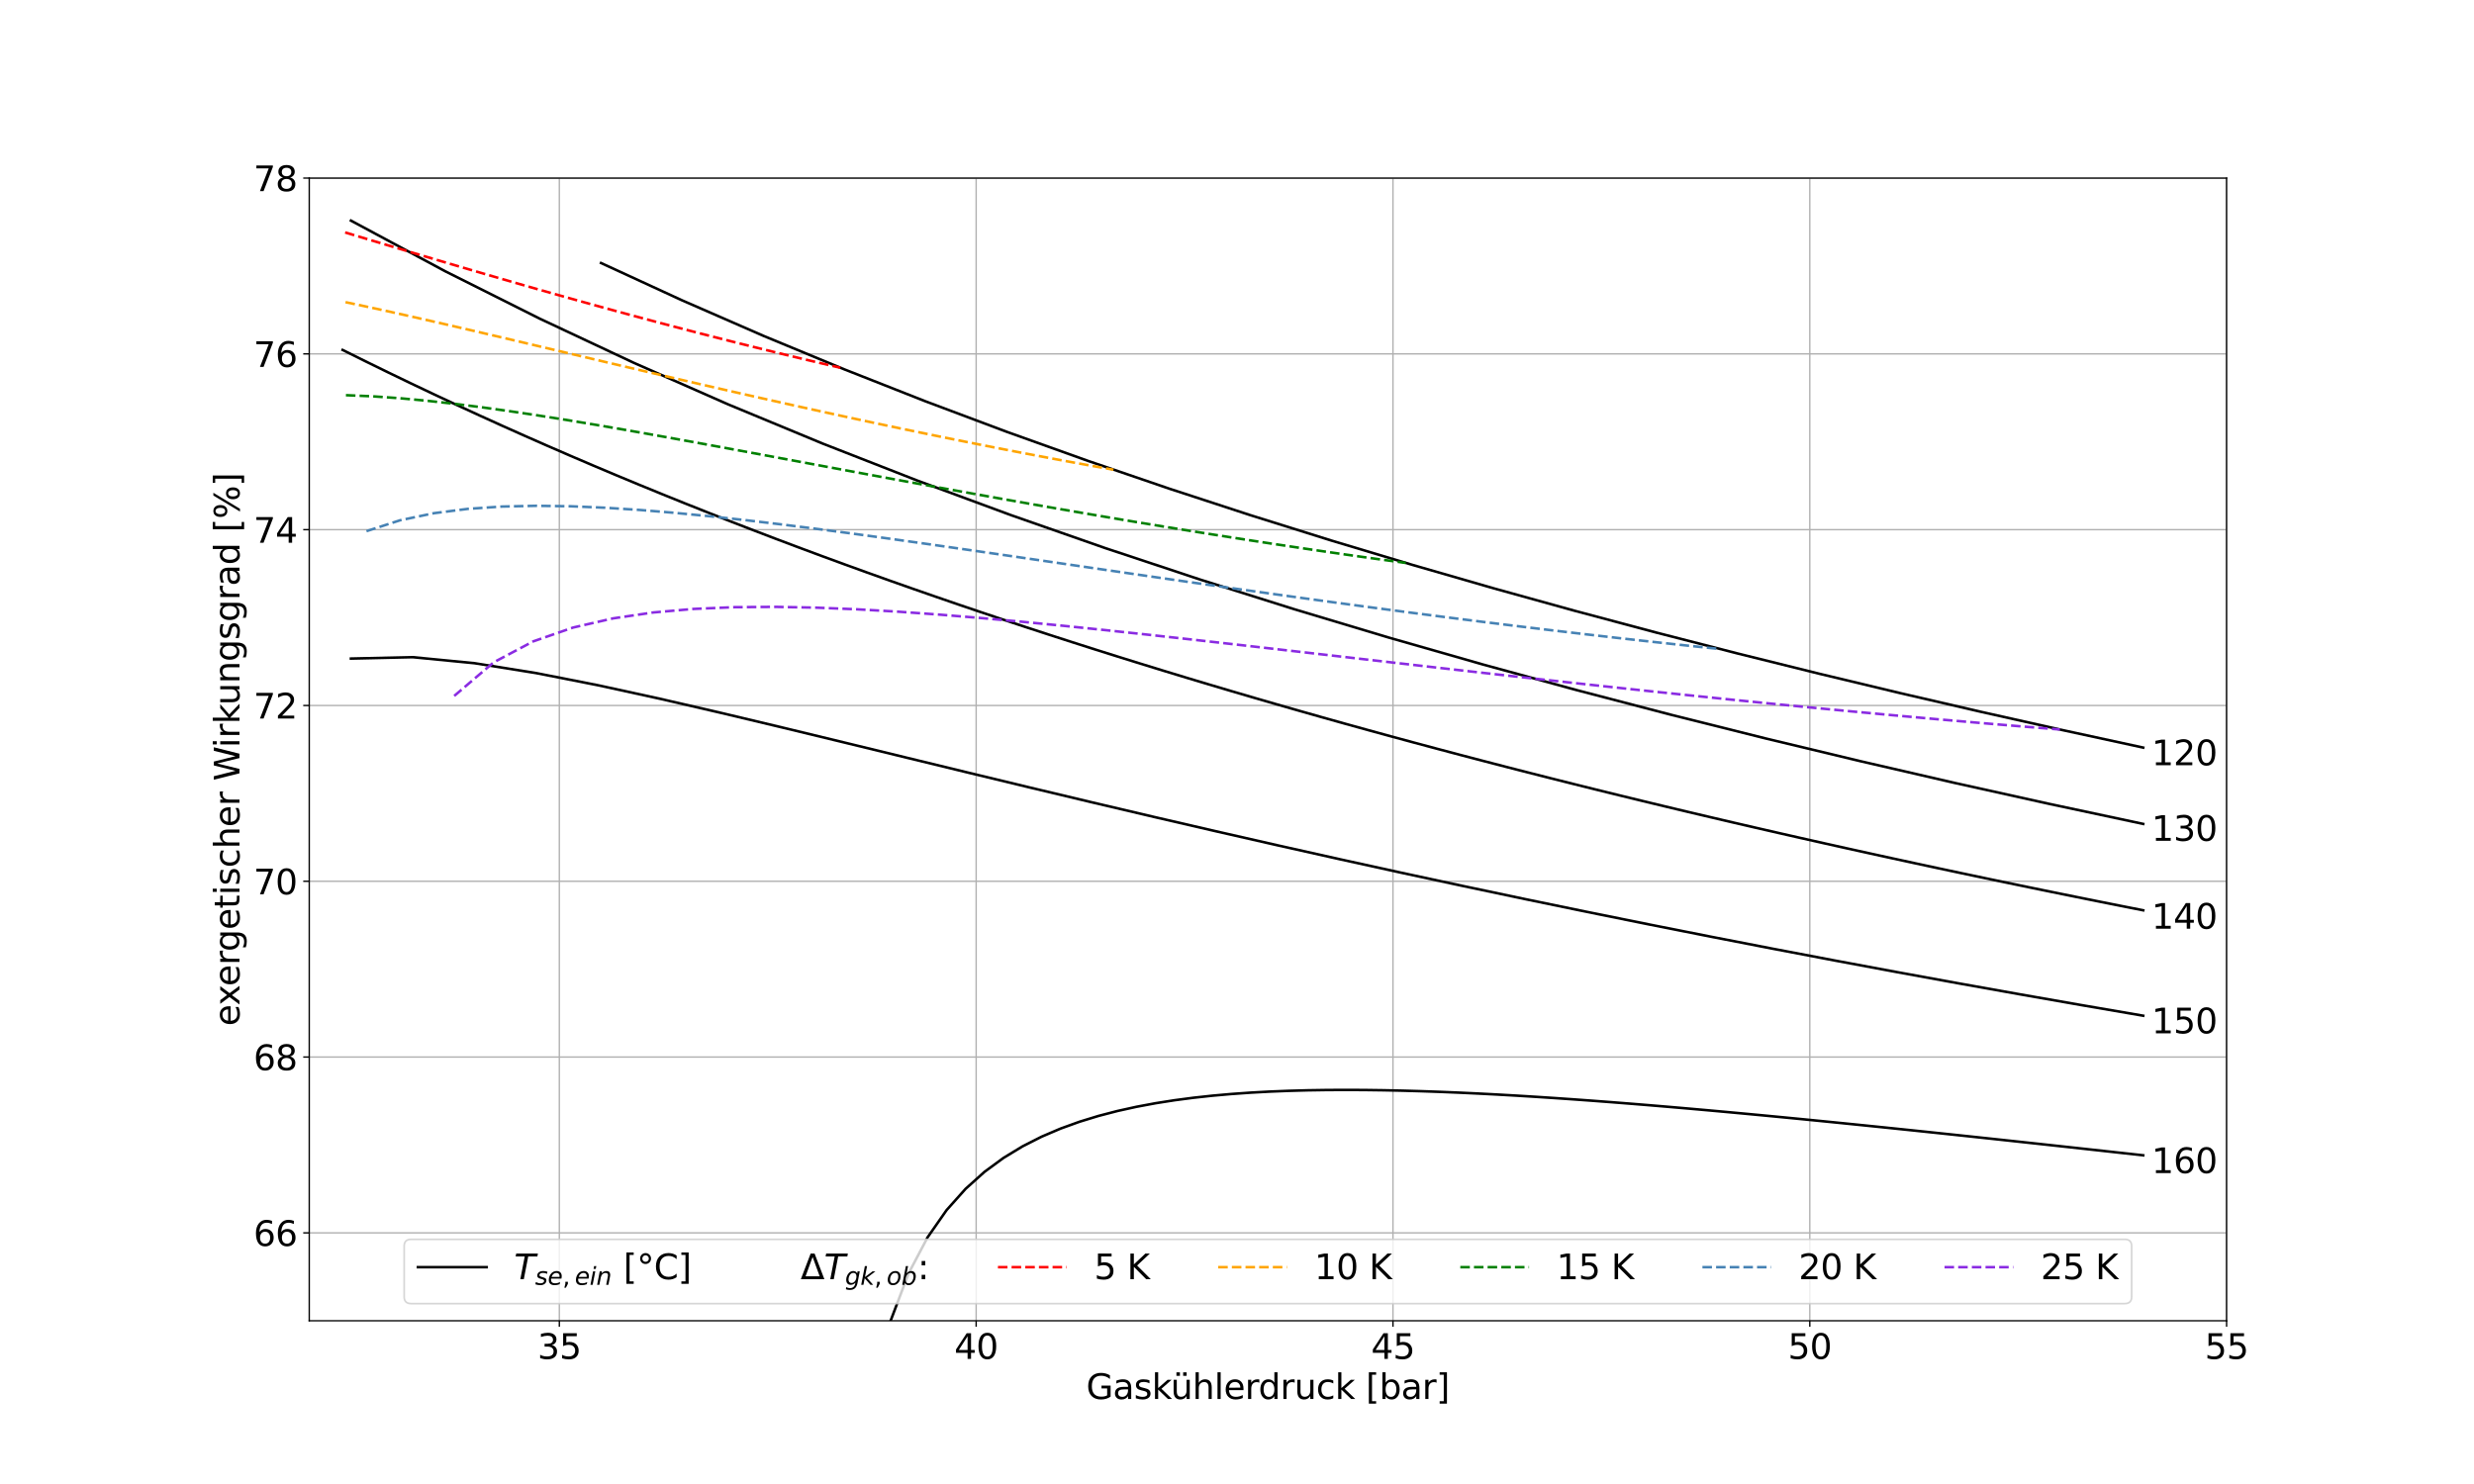 <?xml version="1.0" encoding="utf-8" standalone="no"?>
<!DOCTYPE svg PUBLIC "-//W3C//DTD SVG 1.1//EN"
  "http://www.w3.org/Graphics/SVG/1.1/DTD/svg11.dtd">
<svg xmlns:xlink="http://www.w3.org/1999/xlink" width="1440pt" height="864pt" viewBox="0 0 1440 864" xmlns="http://www.w3.org/2000/svg" version="1.1">
 <defs>
  <style type="text/css">*{stroke-linejoin: round; stroke-linecap: butt}</style>
 </defs>
 <g id="figure_1">
  <g id="patch_1">
   <path d="M 0 864 
L 1440 864 
L 1440 0 
L 0 0 
z
" style="fill: #ffffff"/>
  </g>
  <g id="axes_1">
   <g id="patch_2">
    <path d="M 180 768.96 
L 1296 768.96 
L 1296 103.68 
L 180 103.68 
z
" style="fill: #ffffff"/>
   </g>
   <g id="matplotlib.axis_1">
    <g id="xtick_1">
     <g id="line2d_1">
      <path d="M 325.565 768.96 
L 325.565 103.68 
" clip-path="url(#p50aaf1bb6b)" style="fill: none; stroke: #b0b0b0; stroke-width: 0.8; stroke-linecap: square"/>
     </g>
     <g id="line2d_2">
      <defs>
       <path id="m898b281c89" d="M 0 0 
L 0 3.5 
" style="stroke: #000000; stroke-width: 0.8"/>
      </defs>
      <g>
       <use xlink:href="#m898b281c89" x="325.565" y="768.96" style="stroke: #000000; stroke-width: 0.8"/>
      </g>
     </g>
     <g id="text_1">
      <!-- 35 -->
      <g transform="translate(312.84 791.157) scale(0.2 -0.2)">
       <defs>
        <path id="DejaVuSans-33" d="M 2597 2516 
Q 3050 2419 3304 2112 
Q 3559 1806 3559 1356 
Q 3559 666 3084 287 
Q 2609 -91 1734 -91 
Q 1441 -91 1130 -33 
Q 819 25 488 141 
L 488 750 
Q 750 597 1062 519 
Q 1375 441 1716 441 
Q 2309 441 2620 675 
Q 2931 909 2931 1356 
Q 2931 1769 2642 2001 
Q 2353 2234 1838 2234 
L 1294 2234 
L 1294 2753 
L 1863 2753 
Q 2328 2753 2575 2939 
Q 2822 3125 2822 3475 
Q 2822 3834 2567 4026 
Q 2313 4219 1838 4219 
Q 1578 4219 1281 4162 
Q 984 4106 628 3988 
L 628 4550 
Q 988 4650 1302 4700 
Q 1616 4750 1894 4750 
Q 2613 4750 3031 4423 
Q 3450 4097 3450 3541 
Q 3450 3153 3228 2886 
Q 3006 2619 2597 2516 
z
" transform="scale(0.016)"/>
        <path id="DejaVuSans-35" d="M 691 4666 
L 3169 4666 
L 3169 4134 
L 1269 4134 
L 1269 2991 
Q 1406 3038 1543 3061 
Q 1681 3084 1819 3084 
Q 2600 3084 3056 2656 
Q 3513 2228 3513 1497 
Q 3513 744 3044 326 
Q 2575 -91 1722 -91 
Q 1428 -91 1123 -41 
Q 819 9 494 109 
L 494 744 
Q 775 591 1075 516 
Q 1375 441 1709 441 
Q 2250 441 2565 725 
Q 2881 1009 2881 1497 
Q 2881 1984 2565 2268 
Q 2250 2553 1709 2553 
Q 1456 2553 1204 2497 
Q 953 2441 691 2322 
L 691 4666 
z
" transform="scale(0.016)"/>
       </defs>
       <use xlink:href="#DejaVuSans-33"/>
       <use xlink:href="#DejaVuSans-35" x="63.623"/>
      </g>
     </g>
    </g>
    <g id="xtick_2">
     <g id="line2d_3">
      <path d="M 568.174 768.96 
L 568.174 103.68 
" clip-path="url(#p50aaf1bb6b)" style="fill: none; stroke: #b0b0b0; stroke-width: 0.8; stroke-linecap: square"/>
     </g>
     <g id="line2d_4">
      <g>
       <use xlink:href="#m898b281c89" x="568.174" y="768.96" style="stroke: #000000; stroke-width: 0.8"/>
      </g>
     </g>
     <g id="text_2">
      <!-- 40 -->
      <g transform="translate(555.449 791.157) scale(0.2 -0.2)">
       <defs>
        <path id="DejaVuSans-34" d="M 2419 4116 
L 825 1625 
L 2419 1625 
L 2419 4116 
z
M 2253 4666 
L 3047 4666 
L 3047 1625 
L 3713 1625 
L 3713 1100 
L 3047 1100 
L 3047 0 
L 2419 0 
L 2419 1100 
L 313 1100 
L 313 1709 
L 2253 4666 
z
" transform="scale(0.016)"/>
        <path id="DejaVuSans-30" d="M 2034 4250 
Q 1547 4250 1301 3770 
Q 1056 3291 1056 2328 
Q 1056 1369 1301 889 
Q 1547 409 2034 409 
Q 2525 409 2770 889 
Q 3016 1369 3016 2328 
Q 3016 3291 2770 3770 
Q 2525 4250 2034 4250 
z
M 2034 4750 
Q 2819 4750 3233 4129 
Q 3647 3509 3647 2328 
Q 3647 1150 3233 529 
Q 2819 -91 2034 -91 
Q 1250 -91 836 529 
Q 422 1150 422 2328 
Q 422 3509 836 4129 
Q 1250 4750 2034 4750 
z
" transform="scale(0.016)"/>
       </defs>
       <use xlink:href="#DejaVuSans-34"/>
       <use xlink:href="#DejaVuSans-30" x="63.623"/>
      </g>
     </g>
    </g>
    <g id="xtick_3">
     <g id="line2d_5">
      <path d="M 810.783 768.96 
L 810.783 103.68 
" clip-path="url(#p50aaf1bb6b)" style="fill: none; stroke: #b0b0b0; stroke-width: 0.8; stroke-linecap: square"/>
     </g>
     <g id="line2d_6">
      <g>
       <use xlink:href="#m898b281c89" x="810.783" y="768.96" style="stroke: #000000; stroke-width: 0.8"/>
      </g>
     </g>
     <g id="text_3">
      <!-- 45 -->
      <g transform="translate(798.058 791.157) scale(0.2 -0.2)">
       <use xlink:href="#DejaVuSans-34"/>
       <use xlink:href="#DejaVuSans-35" x="63.623"/>
      </g>
     </g>
    </g>
    <g id="xtick_4">
     <g id="line2d_7">
      <path d="M 1053.391 768.96 
L 1053.391 103.68 
" clip-path="url(#p50aaf1bb6b)" style="fill: none; stroke: #b0b0b0; stroke-width: 0.8; stroke-linecap: square"/>
     </g>
     <g id="line2d_8">
      <g>
       <use xlink:href="#m898b281c89" x="1053.391" y="768.96" style="stroke: #000000; stroke-width: 0.8"/>
      </g>
     </g>
     <g id="text_4">
      <!-- 50 -->
      <g transform="translate(1040.666 791.157) scale(0.2 -0.2)">
       <use xlink:href="#DejaVuSans-35"/>
       <use xlink:href="#DejaVuSans-30" x="63.623"/>
      </g>
     </g>
    </g>
    <g id="xtick_5">
     <g id="line2d_9">
      <path d="M 1296 768.96 
L 1296 103.68 
" clip-path="url(#p50aaf1bb6b)" style="fill: none; stroke: #b0b0b0; stroke-width: 0.8; stroke-linecap: square"/>
     </g>
     <g id="line2d_10">
      <g>
       <use xlink:href="#m898b281c89" x="1296" y="768.96" style="stroke: #000000; stroke-width: 0.8"/>
      </g>
     </g>
     <g id="text_5">
      <!-- 55 -->
      <g transform="translate(1283.275 791.157) scale(0.2 -0.2)">
       <use xlink:href="#DejaVuSans-35"/>
       <use xlink:href="#DejaVuSans-35" x="63.623"/>
      </g>
     </g>
    </g>
    <g id="text_6">
     <!-- Gaskühlerdruck [bar] -->
     <g transform="translate(632.239 814.513) scale(0.2 -0.2)">
      <defs>
       <path id="DejaVuSans-47" d="M 3809 666 
L 3809 1919 
L 2778 1919 
L 2778 2438 
L 4434 2438 
L 4434 434 
Q 4069 175 3628 42 
Q 3188 -91 2688 -91 
Q 1594 -91 976 548 
Q 359 1188 359 2328 
Q 359 3472 976 4111 
Q 1594 4750 2688 4750 
Q 3144 4750 3555 4637 
Q 3966 4525 4313 4306 
L 4313 3634 
Q 3963 3931 3569 4081 
Q 3175 4231 2741 4231 
Q 1884 4231 1454 3753 
Q 1025 3275 1025 2328 
Q 1025 1384 1454 906 
Q 1884 428 2741 428 
Q 3075 428 3337 486 
Q 3600 544 3809 666 
z
" transform="scale(0.016)"/>
       <path id="DejaVuSans-61" d="M 2194 1759 
Q 1497 1759 1228 1600 
Q 959 1441 959 1056 
Q 959 750 1161 570 
Q 1363 391 1709 391 
Q 2188 391 2477 730 
Q 2766 1069 2766 1631 
L 2766 1759 
L 2194 1759 
z
M 3341 1997 
L 3341 0 
L 2766 0 
L 2766 531 
Q 2569 213 2275 61 
Q 1981 -91 1556 -91 
Q 1019 -91 701 211 
Q 384 513 384 1019 
Q 384 1609 779 1909 
Q 1175 2209 1959 2209 
L 2766 2209 
L 2766 2266 
Q 2766 2663 2505 2880 
Q 2244 3097 1772 3097 
Q 1472 3097 1187 3025 
Q 903 2953 641 2809 
L 641 3341 
Q 956 3463 1253 3523 
Q 1550 3584 1831 3584 
Q 2591 3584 2966 3190 
Q 3341 2797 3341 1997 
z
" transform="scale(0.016)"/>
       <path id="DejaVuSans-73" d="M 2834 3397 
L 2834 2853 
Q 2591 2978 2328 3040 
Q 2066 3103 1784 3103 
Q 1356 3103 1142 2972 
Q 928 2841 928 2578 
Q 928 2378 1081 2264 
Q 1234 2150 1697 2047 
L 1894 2003 
Q 2506 1872 2764 1633 
Q 3022 1394 3022 966 
Q 3022 478 2636 193 
Q 2250 -91 1575 -91 
Q 1294 -91 989 -36 
Q 684 19 347 128 
L 347 722 
Q 666 556 975 473 
Q 1284 391 1588 391 
Q 1994 391 2212 530 
Q 2431 669 2431 922 
Q 2431 1156 2273 1281 
Q 2116 1406 1581 1522 
L 1381 1569 
Q 847 1681 609 1914 
Q 372 2147 372 2553 
Q 372 3047 722 3315 
Q 1072 3584 1716 3584 
Q 2034 3584 2315 3537 
Q 2597 3491 2834 3397 
z
" transform="scale(0.016)"/>
       <path id="DejaVuSans-6b" d="M 581 4863 
L 1159 4863 
L 1159 1991 
L 2875 3500 
L 3609 3500 
L 1753 1863 
L 3688 0 
L 2938 0 
L 1159 1709 
L 1159 0 
L 581 0 
L 581 4863 
z
" transform="scale(0.016)"/>
       <path id="DejaVuSans-fc" d="M 544 1381 
L 544 3500 
L 1119 3500 
L 1119 1403 
Q 1119 906 1312 657 
Q 1506 409 1894 409 
Q 2359 409 2629 706 
Q 2900 1003 2900 1516 
L 2900 3500 
L 3475 3500 
L 3475 0 
L 2900 0 
L 2900 538 
Q 2691 219 2414 64 
Q 2138 -91 1772 -91 
Q 1169 -91 856 284 
Q 544 659 544 1381 
z
M 1991 3584 
L 1991 3584 
z
M 2278 4850 
L 2912 4850 
L 2912 4219 
L 2278 4219 
L 2278 4850 
z
M 1056 4850 
L 1690 4850 
L 1690 4219 
L 1056 4219 
L 1056 4850 
z
" transform="scale(0.016)"/>
       <path id="DejaVuSans-68" d="M 3513 2113 
L 3513 0 
L 2938 0 
L 2938 2094 
Q 2938 2591 2744 2837 
Q 2550 3084 2163 3084 
Q 1697 3084 1428 2787 
Q 1159 2491 1159 1978 
L 1159 0 
L 581 0 
L 581 4863 
L 1159 4863 
L 1159 2956 
Q 1366 3272 1645 3428 
Q 1925 3584 2291 3584 
Q 2894 3584 3203 3211 
Q 3513 2838 3513 2113 
z
" transform="scale(0.016)"/>
       <path id="DejaVuSans-6c" d="M 603 4863 
L 1178 4863 
L 1178 0 
L 603 0 
L 603 4863 
z
" transform="scale(0.016)"/>
       <path id="DejaVuSans-65" d="M 3597 1894 
L 3597 1613 
L 953 1613 
Q 991 1019 1311 708 
Q 1631 397 2203 397 
Q 2534 397 2845 478 
Q 3156 559 3463 722 
L 3463 178 
Q 3153 47 2828 -22 
Q 2503 -91 2169 -91 
Q 1331 -91 842 396 
Q 353 884 353 1716 
Q 353 2575 817 3079 
Q 1281 3584 2069 3584 
Q 2775 3584 3186 3129 
Q 3597 2675 3597 1894 
z
M 3022 2063 
Q 3016 2534 2758 2815 
Q 2500 3097 2075 3097 
Q 1594 3097 1305 2825 
Q 1016 2553 972 2059 
L 3022 2063 
z
" transform="scale(0.016)"/>
       <path id="DejaVuSans-72" d="M 2631 2963 
Q 2534 3019 2420 3045 
Q 2306 3072 2169 3072 
Q 1681 3072 1420 2755 
Q 1159 2438 1159 1844 
L 1159 0 
L 581 0 
L 581 3500 
L 1159 3500 
L 1159 2956 
Q 1341 3275 1631 3429 
Q 1922 3584 2338 3584 
Q 2397 3584 2469 3576 
Q 2541 3569 2628 3553 
L 2631 2963 
z
" transform="scale(0.016)"/>
       <path id="DejaVuSans-64" d="M 2906 2969 
L 2906 4863 
L 3481 4863 
L 3481 0 
L 2906 0 
L 2906 525 
Q 2725 213 2448 61 
Q 2172 -91 1784 -91 
Q 1150 -91 751 415 
Q 353 922 353 1747 
Q 353 2572 751 3078 
Q 1150 3584 1784 3584 
Q 2172 3584 2448 3432 
Q 2725 3281 2906 2969 
z
M 947 1747 
Q 947 1113 1208 752 
Q 1469 391 1925 391 
Q 2381 391 2643 752 
Q 2906 1113 2906 1747 
Q 2906 2381 2643 2742 
Q 2381 3103 1925 3103 
Q 1469 3103 1208 2742 
Q 947 2381 947 1747 
z
" transform="scale(0.016)"/>
       <path id="DejaVuSans-75" d="M 544 1381 
L 544 3500 
L 1119 3500 
L 1119 1403 
Q 1119 906 1312 657 
Q 1506 409 1894 409 
Q 2359 409 2629 706 
Q 2900 1003 2900 1516 
L 2900 3500 
L 3475 3500 
L 3475 0 
L 2900 0 
L 2900 538 
Q 2691 219 2414 64 
Q 2138 -91 1772 -91 
Q 1169 -91 856 284 
Q 544 659 544 1381 
z
M 1991 3584 
L 1991 3584 
z
" transform="scale(0.016)"/>
       <path id="DejaVuSans-63" d="M 3122 3366 
L 3122 2828 
Q 2878 2963 2633 3030 
Q 2388 3097 2138 3097 
Q 1578 3097 1268 2742 
Q 959 2388 959 1747 
Q 959 1106 1268 751 
Q 1578 397 2138 397 
Q 2388 397 2633 464 
Q 2878 531 3122 666 
L 3122 134 
Q 2881 22 2623 -34 
Q 2366 -91 2075 -91 
Q 1284 -91 818 406 
Q 353 903 353 1747 
Q 353 2603 823 3093 
Q 1294 3584 2113 3584 
Q 2378 3584 2631 3529 
Q 2884 3475 3122 3366 
z
" transform="scale(0.016)"/>
       <path id="DejaVuSans-20" transform="scale(0.016)"/>
       <path id="DejaVuSans-5b" d="M 550 4863 
L 1875 4863 
L 1875 4416 
L 1125 4416 
L 1125 -397 
L 1875 -397 
L 1875 -844 
L 550 -844 
L 550 4863 
z
" transform="scale(0.016)"/>
       <path id="DejaVuSans-62" d="M 3116 1747 
Q 3116 2381 2855 2742 
Q 2594 3103 2138 3103 
Q 1681 3103 1420 2742 
Q 1159 2381 1159 1747 
Q 1159 1113 1420 752 
Q 1681 391 2138 391 
Q 2594 391 2855 752 
Q 3116 1113 3116 1747 
z
M 1159 2969 
Q 1341 3281 1617 3432 
Q 1894 3584 2278 3584 
Q 2916 3584 3314 3078 
Q 3713 2572 3713 1747 
Q 3713 922 3314 415 
Q 2916 -91 2278 -91 
Q 1894 -91 1617 61 
Q 1341 213 1159 525 
L 1159 0 
L 581 0 
L 581 4863 
L 1159 4863 
L 1159 2969 
z
" transform="scale(0.016)"/>
       <path id="DejaVuSans-5d" d="M 1947 4863 
L 1947 -844 
L 622 -844 
L 622 -397 
L 1369 -397 
L 1369 4416 
L 622 4416 
L 622 4863 
L 1947 4863 
z
" transform="scale(0.016)"/>
      </defs>
      <use xlink:href="#DejaVuSans-47"/>
      <use xlink:href="#DejaVuSans-61" x="77.49"/>
      <use xlink:href="#DejaVuSans-73" x="138.77"/>
      <use xlink:href="#DejaVuSans-6b" x="190.869"/>
      <use xlink:href="#DejaVuSans-fc" x="245.654"/>
      <use xlink:href="#DejaVuSans-68" x="309.033"/>
      <use xlink:href="#DejaVuSans-6c" x="372.412"/>
      <use xlink:href="#DejaVuSans-65" x="400.195"/>
      <use xlink:href="#DejaVuSans-72" x="461.719"/>
      <use xlink:href="#DejaVuSans-64" x="501.082"/>
      <use xlink:href="#DejaVuSans-72" x="564.559"/>
      <use xlink:href="#DejaVuSans-75" x="605.672"/>
      <use xlink:href="#DejaVuSans-63" x="669.051"/>
      <use xlink:href="#DejaVuSans-6b" x="724.031"/>
      <use xlink:href="#DejaVuSans-20" x="781.941"/>
      <use xlink:href="#DejaVuSans-5b" x="813.729"/>
      <use xlink:href="#DejaVuSans-62" x="852.742"/>
      <use xlink:href="#DejaVuSans-61" x="916.219"/>
      <use xlink:href="#DejaVuSans-72" x="977.498"/>
      <use xlink:href="#DejaVuSans-5d" x="1018.611"/>
     </g>
    </g>
   </g>
   <g id="matplotlib.axis_2">
    <g id="ytick_1">
     <g id="line2d_11">
      <path d="M 180 717.785 
L 1296 717.785 
" clip-path="url(#p50aaf1bb6b)" style="fill: none; stroke: #b0b0b0; stroke-width: 0.8; stroke-linecap: square"/>
     </g>
     <g id="line2d_12">
      <defs>
       <path id="m42874b5655" d="M 0 0 
L -3.5 0 
" style="stroke: #000000; stroke-width: 0.8"/>
      </defs>
      <g>
       <use xlink:href="#m42874b5655" x="180" y="717.785" style="stroke: #000000; stroke-width: 0.8"/>
      </g>
     </g>
     <g id="text_7">
      <!-- 66 -->
      <g transform="translate(147.55 725.383) scale(0.2 -0.2)">
       <defs>
        <path id="DejaVuSans-36" d="M 2113 2584 
Q 1688 2584 1439 2293 
Q 1191 2003 1191 1497 
Q 1191 994 1439 701 
Q 1688 409 2113 409 
Q 2538 409 2786 701 
Q 3034 994 3034 1497 
Q 3034 2003 2786 2293 
Q 2538 2584 2113 2584 
z
M 3366 4563 
L 3366 3988 
Q 3128 4100 2886 4159 
Q 2644 4219 2406 4219 
Q 1781 4219 1451 3797 
Q 1122 3375 1075 2522 
Q 1259 2794 1537 2939 
Q 1816 3084 2150 3084 
Q 2853 3084 3261 2657 
Q 3669 2231 3669 1497 
Q 3669 778 3244 343 
Q 2819 -91 2113 -91 
Q 1303 -91 875 529 
Q 447 1150 447 2328 
Q 447 3434 972 4092 
Q 1497 4750 2381 4750 
Q 2619 4750 2861 4703 
Q 3103 4656 3366 4563 
z
" transform="scale(0.016)"/>
       </defs>
       <use xlink:href="#DejaVuSans-36"/>
       <use xlink:href="#DejaVuSans-36" x="63.623"/>
      </g>
     </g>
    </g>
    <g id="ytick_2">
     <g id="line2d_13">
      <path d="M 180 615.434 
L 1296 615.434 
" clip-path="url(#p50aaf1bb6b)" style="fill: none; stroke: #b0b0b0; stroke-width: 0.8; stroke-linecap: square"/>
     </g>
     <g id="line2d_14">
      <g>
       <use xlink:href="#m42874b5655" x="180" y="615.434" style="stroke: #000000; stroke-width: 0.8"/>
      </g>
     </g>
     <g id="text_8">
      <!-- 68 -->
      <g transform="translate(147.55 623.032) scale(0.2 -0.2)">
       <defs>
        <path id="DejaVuSans-38" d="M 2034 2216 
Q 1584 2216 1326 1975 
Q 1069 1734 1069 1313 
Q 1069 891 1326 650 
Q 1584 409 2034 409 
Q 2484 409 2743 651 
Q 3003 894 3003 1313 
Q 3003 1734 2745 1975 
Q 2488 2216 2034 2216 
z
M 1403 2484 
Q 997 2584 770 2862 
Q 544 3141 544 3541 
Q 544 4100 942 4425 
Q 1341 4750 2034 4750 
Q 2731 4750 3128 4425 
Q 3525 4100 3525 3541 
Q 3525 3141 3298 2862 
Q 3072 2584 2669 2484 
Q 3125 2378 3379 2068 
Q 3634 1759 3634 1313 
Q 3634 634 3220 271 
Q 2806 -91 2034 -91 
Q 1263 -91 848 271 
Q 434 634 434 1313 
Q 434 1759 690 2068 
Q 947 2378 1403 2484 
z
M 1172 3481 
Q 1172 3119 1398 2916 
Q 1625 2713 2034 2713 
Q 2441 2713 2670 2916 
Q 2900 3119 2900 3481 
Q 2900 3844 2670 4047 
Q 2441 4250 2034 4250 
Q 1625 4250 1398 4047 
Q 1172 3844 1172 3481 
z
" transform="scale(0.016)"/>
       </defs>
       <use xlink:href="#DejaVuSans-36"/>
       <use xlink:href="#DejaVuSans-38" x="63.623"/>
      </g>
     </g>
    </g>
    <g id="ytick_3">
     <g id="line2d_15">
      <path d="M 180 513.083 
L 1296 513.083 
" clip-path="url(#p50aaf1bb6b)" style="fill: none; stroke: #b0b0b0; stroke-width: 0.8; stroke-linecap: square"/>
     </g>
     <g id="line2d_16">
      <g>
       <use xlink:href="#m42874b5655" x="180" y="513.083" style="stroke: #000000; stroke-width: 0.8"/>
      </g>
     </g>
     <g id="text_9">
      <!-- 70 -->
      <g transform="translate(147.55 520.682) scale(0.2 -0.2)">
       <defs>
        <path id="DejaVuSans-37" d="M 525 4666 
L 3525 4666 
L 3525 4397 
L 1831 0 
L 1172 0 
L 2766 4134 
L 525 4134 
L 525 4666 
z
" transform="scale(0.016)"/>
       </defs>
       <use xlink:href="#DejaVuSans-37"/>
       <use xlink:href="#DejaVuSans-30" x="63.623"/>
      </g>
     </g>
    </g>
    <g id="ytick_4">
     <g id="line2d_17">
      <path d="M 180 410.732 
L 1296 410.732 
" clip-path="url(#p50aaf1bb6b)" style="fill: none; stroke: #b0b0b0; stroke-width: 0.8; stroke-linecap: square"/>
     </g>
     <g id="line2d_18">
      <g>
       <use xlink:href="#m42874b5655" x="180" y="410.732" style="stroke: #000000; stroke-width: 0.8"/>
      </g>
     </g>
     <g id="text_10">
      <!-- 72 -->
      <g transform="translate(147.55 418.331) scale(0.2 -0.2)">
       <defs>
        <path id="DejaVuSans-32" d="M 1228 531 
L 3431 531 
L 3431 0 
L 469 0 
L 469 531 
Q 828 903 1448 1529 
Q 2069 2156 2228 2338 
Q 2531 2678 2651 2914 
Q 2772 3150 2772 3378 
Q 2772 3750 2511 3984 
Q 2250 4219 1831 4219 
Q 1534 4219 1204 4116 
Q 875 4013 500 3803 
L 500 4441 
Q 881 4594 1212 4672 
Q 1544 4750 1819 4750 
Q 2544 4750 2975 4387 
Q 3406 4025 3406 3419 
Q 3406 3131 3298 2873 
Q 3191 2616 2906 2266 
Q 2828 2175 2409 1742 
Q 1991 1309 1228 531 
z
" transform="scale(0.016)"/>
       </defs>
       <use xlink:href="#DejaVuSans-37"/>
       <use xlink:href="#DejaVuSans-32" x="63.623"/>
      </g>
     </g>
    </g>
    <g id="ytick_5">
     <g id="line2d_19">
      <path d="M 180 308.382 
L 1296 308.382 
" clip-path="url(#p50aaf1bb6b)" style="fill: none; stroke: #b0b0b0; stroke-width: 0.8; stroke-linecap: square"/>
     </g>
     <g id="line2d_20">
      <g>
       <use xlink:href="#m42874b5655" x="180" y="308.382" style="stroke: #000000; stroke-width: 0.8"/>
      </g>
     </g>
     <g id="text_11">
      <!-- 74 -->
      <g transform="translate(147.55 315.98) scale(0.2 -0.2)">
       <use xlink:href="#DejaVuSans-37"/>
       <use xlink:href="#DejaVuSans-34" x="63.623"/>
      </g>
     </g>
    </g>
    <g id="ytick_6">
     <g id="line2d_21">
      <path d="M 180 206.031 
L 1296 206.031 
" clip-path="url(#p50aaf1bb6b)" style="fill: none; stroke: #b0b0b0; stroke-width: 0.8; stroke-linecap: square"/>
     </g>
     <g id="line2d_22">
      <g>
       <use xlink:href="#m42874b5655" x="180" y="206.031" style="stroke: #000000; stroke-width: 0.8"/>
      </g>
     </g>
     <g id="text_12">
      <!-- 76 -->
      <g transform="translate(147.55 213.629) scale(0.2 -0.2)">
       <use xlink:href="#DejaVuSans-37"/>
       <use xlink:href="#DejaVuSans-36" x="63.623"/>
      </g>
     </g>
    </g>
    <g id="ytick_7">
     <g id="line2d_23">
      <path d="M 180 103.68 
L 1296 103.68 
" clip-path="url(#p50aaf1bb6b)" style="fill: none; stroke: #b0b0b0; stroke-width: 0.8; stroke-linecap: square"/>
     </g>
     <g id="line2d_24">
      <g>
       <use xlink:href="#m42874b5655" x="180" y="103.68" style="stroke: #000000; stroke-width: 0.8"/>
      </g>
     </g>
     <g id="text_13">
      <!-- 78 -->
      <g transform="translate(147.55 111.278) scale(0.2 -0.2)">
       <use xlink:href="#DejaVuSans-37"/>
       <use xlink:href="#DejaVuSans-38" x="63.623"/>
      </g>
     </g>
    </g>
    <g id="text_14">
     <!-- exergetischer Wirkungsgrad [%] -->
     <g transform="translate(139.391 597.362) rotate(-90) scale(0.2 -0.2)">
      <defs>
       <path id="DejaVuSans-78" d="M 3513 3500 
L 2247 1797 
L 3578 0 
L 2900 0 
L 1881 1375 
L 863 0 
L 184 0 
L 1544 1831 
L 300 3500 
L 978 3500 
L 1906 2253 
L 2834 3500 
L 3513 3500 
z
" transform="scale(0.016)"/>
       <path id="DejaVuSans-67" d="M 2906 1791 
Q 2906 2416 2648 2759 
Q 2391 3103 1925 3103 
Q 1463 3103 1205 2759 
Q 947 2416 947 1791 
Q 947 1169 1205 825 
Q 1463 481 1925 481 
Q 2391 481 2648 825 
Q 2906 1169 2906 1791 
z
M 3481 434 
Q 3481 -459 3084 -895 
Q 2688 -1331 1869 -1331 
Q 1566 -1331 1297 -1286 
Q 1028 -1241 775 -1147 
L 775 -588 
Q 1028 -725 1275 -790 
Q 1522 -856 1778 -856 
Q 2344 -856 2625 -561 
Q 2906 -266 2906 331 
L 2906 616 
Q 2728 306 2450 153 
Q 2172 0 1784 0 
Q 1141 0 747 490 
Q 353 981 353 1791 
Q 353 2603 747 3093 
Q 1141 3584 1784 3584 
Q 2172 3584 2450 3431 
Q 2728 3278 2906 2969 
L 2906 3500 
L 3481 3500 
L 3481 434 
z
" transform="scale(0.016)"/>
       <path id="DejaVuSans-74" d="M 1172 4494 
L 1172 3500 
L 2356 3500 
L 2356 3053 
L 1172 3053 
L 1172 1153 
Q 1172 725 1289 603 
Q 1406 481 1766 481 
L 2356 481 
L 2356 0 
L 1766 0 
Q 1100 0 847 248 
Q 594 497 594 1153 
L 594 3053 
L 172 3053 
L 172 3500 
L 594 3500 
L 594 4494 
L 1172 4494 
z
" transform="scale(0.016)"/>
       <path id="DejaVuSans-69" d="M 603 3500 
L 1178 3500 
L 1178 0 
L 603 0 
L 603 3500 
z
M 603 4863 
L 1178 4863 
L 1178 4134 
L 603 4134 
L 603 4863 
z
" transform="scale(0.016)"/>
       <path id="DejaVuSans-57" d="M 213 4666 
L 850 4666 
L 1831 722 
L 2809 4666 
L 3519 4666 
L 4500 722 
L 5478 4666 
L 6119 4666 
L 4947 0 
L 4153 0 
L 3169 4050 
L 2175 0 
L 1381 0 
L 213 4666 
z
" transform="scale(0.016)"/>
       <path id="DejaVuSans-6e" d="M 3513 2113 
L 3513 0 
L 2938 0 
L 2938 2094 
Q 2938 2591 2744 2837 
Q 2550 3084 2163 3084 
Q 1697 3084 1428 2787 
Q 1159 2491 1159 1978 
L 1159 0 
L 581 0 
L 581 3500 
L 1159 3500 
L 1159 2956 
Q 1366 3272 1645 3428 
Q 1925 3584 2291 3584 
Q 2894 3584 3203 3211 
Q 3513 2838 3513 2113 
z
" transform="scale(0.016)"/>
       <path id="DejaVuSans-25" d="M 4653 2053 
Q 4381 2053 4226 1822 
Q 4072 1591 4072 1178 
Q 4072 772 4226 539 
Q 4381 306 4653 306 
Q 4919 306 5073 539 
Q 5228 772 5228 1178 
Q 5228 1588 5073 1820 
Q 4919 2053 4653 2053 
z
M 4653 2450 
Q 5147 2450 5437 2106 
Q 5728 1763 5728 1178 
Q 5728 594 5436 251 
Q 5144 -91 4653 -91 
Q 4153 -91 3862 251 
Q 3572 594 3572 1178 
Q 3572 1766 3864 2108 
Q 4156 2450 4653 2450 
z
M 1428 4353 
Q 1159 4353 1004 4120 
Q 850 3888 850 3481 
Q 850 3069 1003 2837 
Q 1156 2606 1428 2606 
Q 1700 2606 1854 2837 
Q 2009 3069 2009 3481 
Q 2009 3884 1853 4118 
Q 1697 4353 1428 4353 
z
M 4250 4750 
L 4750 4750 
L 1831 -91 
L 1331 -91 
L 4250 4750 
z
M 1428 4750 
Q 1922 4750 2215 4408 
Q 2509 4066 2509 3481 
Q 2509 2891 2217 2550 
Q 1925 2209 1428 2209 
Q 931 2209 642 2551 
Q 353 2894 353 3481 
Q 353 4063 643 4406 
Q 934 4750 1428 4750 
z
" transform="scale(0.016)"/>
      </defs>
      <use xlink:href="#DejaVuSans-65"/>
      <use xlink:href="#DejaVuSans-78" x="59.773"/>
      <use xlink:href="#DejaVuSans-65" x="115.828"/>
      <use xlink:href="#DejaVuSans-72" x="177.352"/>
      <use xlink:href="#DejaVuSans-67" x="216.715"/>
      <use xlink:href="#DejaVuSans-65" x="280.191"/>
      <use xlink:href="#DejaVuSans-74" x="341.715"/>
      <use xlink:href="#DejaVuSans-69" x="380.924"/>
      <use xlink:href="#DejaVuSans-73" x="408.707"/>
      <use xlink:href="#DejaVuSans-63" x="460.807"/>
      <use xlink:href="#DejaVuSans-68" x="515.787"/>
      <use xlink:href="#DejaVuSans-65" x="579.166"/>
      <use xlink:href="#DejaVuSans-72" x="640.689"/>
      <use xlink:href="#DejaVuSans-20" x="681.803"/>
      <use xlink:href="#DejaVuSans-57" x="713.59"/>
      <use xlink:href="#DejaVuSans-69" x="810.217"/>
      <use xlink:href="#DejaVuSans-72" x="838"/>
      <use xlink:href="#DejaVuSans-6b" x="879.113"/>
      <use xlink:href="#DejaVuSans-75" x="933.898"/>
      <use xlink:href="#DejaVuSans-6e" x="997.277"/>
      <use xlink:href="#DejaVuSans-67" x="1060.656"/>
      <use xlink:href="#DejaVuSans-73" x="1124.133"/>
      <use xlink:href="#DejaVuSans-67" x="1176.232"/>
      <use xlink:href="#DejaVuSans-72" x="1239.709"/>
      <use xlink:href="#DejaVuSans-61" x="1280.822"/>
      <use xlink:href="#DejaVuSans-64" x="1342.102"/>
      <use xlink:href="#DejaVuSans-20" x="1405.578"/>
      <use xlink:href="#DejaVuSans-5b" x="1437.365"/>
      <use xlink:href="#DejaVuSans-25" x="1476.379"/>
      <use xlink:href="#DejaVuSans-5d" x="1571.398"/>
     </g>
    </g>
   </g>
   <g id="line2d_25">
    <path d="M 497.955 865 
L 506.754 813.318 
L 517.81 770.477 
L 528.865 741.34 
L 539.921 720.359 
L 550.976 704.521 
L 562.032 692.142 
L 573.088 682.219 
L 584.143 674.116 
L 595.199 667.409 
L 606.254 661.8 
L 617.31 657.078 
L 628.365 653.083 
L 639.421 649.693 
L 650.477 646.815 
L 661.532 644.372 
L 672.588 642.306 
L 683.643 640.566 
L 694.699 639.112 
L 705.755 637.909 
L 716.81 636.929 
L 727.866 636.147 
L 738.921 635.542 
L 749.977 635.096 
L 761.032 634.793 
L 772.088 634.62 
L 783.144 634.563 
L 794.199 634.613 
L 805.255 634.76 
L 816.31 634.995 
L 827.366 635.311 
L 838.422 635.701 
L 849.477 636.159 
L 860.533 636.679 
L 871.588 637.256 
L 882.644 637.887 
L 893.7 638.566 
L 904.755 639.29 
L 915.811 640.056 
L 926.866 640.859 
L 937.922 641.699 
L 948.977 642.571 
L 960.033 643.473 
L 971.089 644.404 
L 982.144 645.36 
L 993.2 646.341 
L 1004.255 647.344 
L 1015.311 648.368 
L 1026.367 649.41 
L 1037.422 650.471 
L 1048.478 651.547 
L 1059.533 652.639 
L 1070.589 653.745 
L 1081.644 654.864 
L 1092.7 655.994 
L 1103.756 657.136 
L 1114.811 658.287 
L 1125.867 659.448 
L 1136.922 660.618 
L 1147.978 661.795 
L 1159.034 662.979 
L 1170.089 664.169 
L 1181.145 665.366 
L 1192.2 666.567 
L 1203.256 667.774 
L 1214.312 668.985 
L 1225.367 670.199 
L 1236.423 671.417 
L 1247.478 672.638 
" clip-path="url(#p50aaf1bb6b)" style="fill: none; stroke: #000000; stroke-width: 1.5; stroke-linecap: square"/>
   </g>
   <g id="line2d_26">
    <path d="M 204.261 383.432 
L 240.234 382.616 
L 276.207 386.128 
L 312.18 391.901 
L 348.153 398.976 
L 384.126 406.83 
L 420.099 415.148 
L 456.072 423.731 
L 492.045 432.448 
L 528.018 441.208 
L 563.991 449.949 
L 599.964 458.626 
L 635.937 467.208 
L 671.91 475.675 
L 707.883 484.011 
L 743.856 492.205 
L 779.829 500.251 
L 815.802 508.146 
L 851.775 515.887 
L 887.748 523.475 
L 923.721 530.909 
L 959.694 538.192 
L 995.667 545.326 
L 1031.64 552.314 
L 1067.613 559.16 
L 1103.586 565.865 
L 1139.559 572.435 
L 1175.532 578.872 
L 1211.505 585.18 
L 1247.478 591.364 
" clip-path="url(#p50aaf1bb6b)" style="fill: none; stroke: #000000; stroke-width: 1.5; stroke-linecap: square"/>
   </g>
   <g id="line2d_27">
    <path d="M 199.409 203.733 
L 212.675 210.331 
L 225.942 216.827 
L 239.209 223.224 
L 252.476 229.523 
L 265.742 235.727 
L 279.009 241.837 
L 292.276 247.857 
L 305.542 253.787 
L 318.809 259.63 
L 332.076 265.388 
L 345.342 271.063 
L 358.609 276.656 
L 371.876 282.169 
L 385.143 287.604 
L 398.409 292.963 
L 411.676 298.247 
L 424.943 303.459 
L 438.209 308.598 
L 451.476 313.668 
L 464.743 318.669 
L 478.009 323.603 
L 491.276 328.472 
L 504.543 333.276 
L 517.81 338.018 
L 531.076 342.697 
L 544.343 347.317 
L 557.61 351.877 
L 570.876 356.379 
L 584.143 360.825 
L 597.41 365.215 
L 610.677 369.55 
L 623.943 373.832 
L 637.21 378.062 
L 650.477 382.241 
L 663.743 386.369 
L 677.01 390.448 
L 690.277 394.479 
L 703.543 398.462 
L 716.81 402.398 
L 730.077 406.29 
L 743.344 410.136 
L 756.61 413.939 
L 769.877 417.698 
L 783.144 421.415 
L 796.41 425.091 
L 809.677 428.726 
L 822.944 432.321 
L 836.21 435.877 
L 849.477 439.395 
L 862.744 442.874 
L 876.011 446.317 
L 889.277 449.723 
L 902.544 453.093 
L 915.811 456.429 
L 929.077 459.729 
L 942.344 462.996 
L 955.611 466.229 
L 968.877 469.43 
L 982.144 472.599 
L 995.411 475.736 
L 1008.678 478.842 
L 1021.944 481.917 
L 1035.211 484.963 
L 1048.478 487.978 
L 1061.744 490.965 
L 1075.011 493.924 
L 1088.278 496.854 
L 1101.545 499.757 
L 1114.811 502.632 
L 1128.078 505.481 
L 1141.345 508.304 
L 1154.611 511.101 
L 1167.878 513.873 
L 1181.145 516.619 
L 1194.411 519.342 
L 1207.678 522.039 
L 1220.945 524.713 
L 1234.212 527.364 
L 1247.478 529.992 
" clip-path="url(#p50aaf1bb6b)" style="fill: none; stroke: #000000; stroke-width: 1.5; stroke-linecap: square"/>
   </g>
   <g id="line2d_28">
    <path d="M 204.261 128.439 
L 259.167 157.943 
L 314.073 185.487 
L 368.979 211.271 
L 423.886 235.469 
L 478.792 258.233 
L 533.698 279.696 
L 588.604 299.975 
L 643.51 319.174 
L 698.416 337.386 
L 753.323 354.692 
L 808.229 371.166 
L 863.135 386.874 
L 918.041 401.875 
L 972.947 416.223 
L 1027.854 429.966 
L 1082.76 443.147 
L 1137.666 455.807 
L 1192.572 467.981 
L 1247.478 479.703 
" clip-path="url(#p50aaf1bb6b)" style="fill: none; stroke: #000000; stroke-width: 1.5; stroke-linecap: square"/>
   </g>
   <g id="line2d_29">
    <path d="M 349.826 153.128 
L 397.071 174.889 
L 444.316 195.51 
L 491.561 215.086 
L 538.805 233.701 
L 586.05 251.428 
L 633.295 268.338 
L 680.54 284.489 
L 727.785 299.939 
L 775.03 314.738 
L 822.275 328.931 
L 869.519 342.56 
L 916.764 355.663 
L 964.009 368.275 
L 1011.254 380.429 
L 1058.499 392.152 
L 1105.744 403.474 
L 1152.989 414.418 
L 1200.233 425.007 
L 1247.478 435.264 
" clip-path="url(#p50aaf1bb6b)" style="fill: none; stroke: #000000; stroke-width: 1.5; stroke-linecap: square"/>
   </g>
   <g id="line2d_30">
    <path d="M 200.886 135.326 
L 208.331 137.57 
L 215.778 139.812 
L 223.228 142.051 
L 230.678 144.285 
L 238.13 146.514 
L 245.582 148.736 
L 253.035 150.95 
L 260.487 153.156 
L 267.939 155.352 
L 275.389 157.538 
L 282.838 159.712 
L 290.285 161.876 
L 297.73 164.026 
L 305.172 166.164 
L 312.611 168.288 
L 320.047 170.398 
L 327.478 172.493 
L 334.905 174.573 
L 342.327 176.638 
L 349.744 178.686 
L 357.155 180.718 
L 364.56 182.732 
L 371.958 184.73 
L 379.35 186.71 
L 386.734 188.671 
L 394.111 190.615 
L 401.479 192.54 
L 408.838 194.445 
L 416.189 196.332 
L 423.53 198.199 
L 430.862 200.047 
L 438.183 201.875 
L 445.494 203.683 
L 452.793 205.47 
L 460.082 207.237 
L 467.358 208.983 
L 474.622 210.708 
L 481.874 212.413 
L 489.112 214.096 
" clip-path="url(#p50aaf1bb6b)" style="fill: none; stroke-dasharray: 5.55,2.4; stroke-dashoffset: 0; stroke: #ff0000; stroke-width: 1.5"/>
   </g>
   <g id="line2d_31">
    <path d="M 201.116 175.928 
L 212.574 178.358 
L 224.048 180.855 
L 235.536 183.409 
L 247.037 186.009 
L 258.55 188.649 
L 270.073 191.319 
L 281.606 194.015 
L 293.148 196.729 
L 304.696 199.457 
L 316.249 202.194 
L 327.807 204.935 
L 339.369 207.676 
L 350.931 210.414 
L 362.495 213.145 
L 374.057 215.867 
L 385.618 218.575 
L 397.175 221.269 
L 408.728 223.946 
L 420.275 226.603 
L 431.815 229.238 
L 443.346 231.85 
L 454.868 234.437 
L 466.378 236.997 
L 477.877 239.53 
L 489.362 242.033 
L 500.833 244.506 
L 512.287 246.947 
L 523.725 249.356 
L 535.144 251.731 
L 546.544 254.071 
L 557.924 256.377 
L 569.282 258.646 
L 580.617 260.879 
L 591.928 263.074 
L 603.214 265.232 
L 614.474 267.351 
L 625.707 269.431 
L 636.912 271.472 
L 648.088 273.473 
" clip-path="url(#p50aaf1bb6b)" style="fill: none; stroke-dasharray: 5.55,2.4; stroke-dashoffset: 0; stroke: #ffa500; stroke-width: 1.5"/>
   </g>
   <g id="line2d_32">
    <path d="M 201.346 230.082 
L 216.948 230.746 
L 232.595 231.843 
L 248.282 233.296 
L 264.008 235.043 
L 279.771 237.035 
L 295.567 239.231 
L 311.393 241.595 
L 327.248 244.099 
L 343.129 246.719 
L 359.032 249.434 
L 374.955 252.224 
L 390.896 255.076 
L 406.851 257.974 
L 422.818 260.907 
L 438.795 263.865 
L 454.778 266.837 
L 470.764 269.817 
L 486.752 272.795 
L 502.737 275.766 
L 518.719 278.724 
L 534.693 281.664 
L 550.658 284.58 
L 566.61 287.469 
L 582.547 290.327 
L 598.467 293.15 
L 614.367 295.935 
L 630.245 298.679 
L 646.098 301.381 
L 661.924 304.037 
L 677.72 306.646 
L 693.485 309.205 
L 709.216 311.713 
L 724.912 314.169 
L 740.57 316.572 
L 756.189 318.919 
L 771.766 321.21 
L 787.301 323.445 
L 802.791 325.622 
L 818.236 327.74 
" clip-path="url(#p50aaf1bb6b)" style="fill: none; stroke-dasharray: 5.55,2.4; stroke-dashoffset: 0; stroke: #008000; stroke-width: 1.5"/>
   </g>
   <g id="line2d_33">
    <path d="M 213.306 309.245 
L 232.906 302.899 
L 252.592 298.784 
L 272.359 296.259 
L 292.202 294.917 
L 312.118 294.483 
L 332.102 294.759 
L 352.15 295.6 
L 372.257 296.894 
L 392.419 298.556 
L 412.631 300.516 
L 432.889 302.718 
L 453.188 305.117 
L 473.523 307.674 
L 493.89 310.358 
L 514.284 313.142 
L 534.701 316.002 
L 555.136 318.92 
L 575.584 321.877 
L 596.042 324.861 
L 616.504 327.856 
L 636.966 330.854 
L 657.425 333.842 
L 677.875 336.814 
L 698.314 339.761 
L 718.736 342.677 
L 739.138 345.555 
L 759.516 348.391 
L 779.867 351.18 
L 800.188 353.917 
L 820.475 356.6 
L 840.726 359.225 
L 860.937 361.789 
L 881.108 364.289 
L 901.234 366.725 
L 921.315 369.093 
L 941.35 371.393 
L 961.337 373.623 
L 981.275 375.783 
L 1001.166 377.87 
" clip-path="url(#p50aaf1bb6b)" style="fill: none; stroke-dasharray: 5.55,2.4; stroke-dashoffset: 0; stroke: #4682b4; stroke-width: 1.5"/>
   </g>
   <g id="line2d_34">
    <path d="M 264.389 405.168 
L 287.33 385.629 
L 310.395 373.409 
L 333.576 365.362 
L 356.87 360.022 
L 380.27 356.576 
L 403.77 354.518 
L 427.364 353.512 
L 451.047 353.322 
L 474.812 353.773 
L 498.653 354.736 
L 522.563 356.11 
L 546.538 357.814 
L 570.571 359.785 
L 594.655 361.97 
L 618.785 364.326 
L 642.955 366.817 
L 667.158 369.413 
L 691.39 372.089 
L 715.644 374.821 
L 739.915 377.592 
L 764.197 380.386 
L 788.485 383.188 
L 812.775 385.986 
L 837.062 388.77 
L 861.34 391.531 
L 885.607 394.261 
L 909.858 396.952 
L 934.091 399.599 
L 958.301 402.197 
L 982.487 404.74 
L 1006.646 407.226 
L 1030.778 409.65 
L 1054.882 412.01 
L 1078.958 414.304 
L 1103.006 416.53 
L 1127.028 418.686 
L 1151.028 420.772 
L 1175.007 422.786 
L 1198.973 424.729 
" clip-path="url(#p50aaf1bb6b)" style="fill: none; stroke-dasharray: 5.55,2.4; stroke-dashoffset: 0; stroke: #8a2be2; stroke-width: 1.5"/>
   </g>
   <g id="patch_3">
    <path d="M 180 768.96 
L 180 103.68 
" style="fill: none; stroke: #000000; stroke-width: 0.8; stroke-linejoin: miter; stroke-linecap: square"/>
   </g>
   <g id="patch_4">
    <path d="M 1296 768.96 
L 1296 103.68 
" style="fill: none; stroke: #000000; stroke-width: 0.8; stroke-linejoin: miter; stroke-linecap: square"/>
   </g>
   <g id="patch_5">
    <path d="M 180 768.96 
L 1296 768.96 
" style="fill: none; stroke: #000000; stroke-width: 0.8; stroke-linejoin: miter; stroke-linecap: square"/>
   </g>
   <g id="patch_6">
    <path d="M 180 103.68 
L 1296 103.68 
" style="fill: none; stroke: #000000; stroke-width: 0.8; stroke-linejoin: miter; stroke-linecap: square"/>
   </g>
   <g id="text_15">
    <!-- 160 -->
    <g transform="translate(1252.33 682.985) scale(0.2 -0.2)">
     <defs>
      <path id="DejaVuSans-31" d="M 794 531 
L 1825 531 
L 1825 4091 
L 703 3866 
L 703 4441 
L 1819 4666 
L 2450 4666 
L 2450 531 
L 3481 531 
L 3481 0 
L 794 0 
L 794 531 
z
" transform="scale(0.016)"/>
     </defs>
     <use xlink:href="#DejaVuSans-31"/>
     <use xlink:href="#DejaVuSans-36" x="63.623"/>
     <use xlink:href="#DejaVuSans-30" x="127.246"/>
    </g>
   </g>
   <g id="text_16">
    <!-- 150 -->
    <g transform="translate(1252.33 601.616) scale(0.2 -0.2)">
     <use xlink:href="#DejaVuSans-31"/>
     <use xlink:href="#DejaVuSans-35" x="63.623"/>
     <use xlink:href="#DejaVuSans-30" x="127.246"/>
    </g>
   </g>
   <g id="text_17">
    <!-- 140 -->
    <g transform="translate(1252.33 540.718) scale(0.2 -0.2)">
     <use xlink:href="#DejaVuSans-31"/>
     <use xlink:href="#DejaVuSans-34" x="63.623"/>
     <use xlink:href="#DejaVuSans-30" x="127.246"/>
    </g>
   </g>
   <g id="text_18">
    <!-- 130 -->
    <g transform="translate(1252.33 489.542) scale(0.2 -0.2)">
     <use xlink:href="#DejaVuSans-31"/>
     <use xlink:href="#DejaVuSans-33" x="63.623"/>
     <use xlink:href="#DejaVuSans-30" x="127.246"/>
    </g>
   </g>
   <g id="text_19">
    <!-- 120 -->
    <g transform="translate(1252.33 445.532) scale(0.2 -0.2)">
     <use xlink:href="#DejaVuSans-31"/>
     <use xlink:href="#DejaVuSans-32" x="63.623"/>
     <use xlink:href="#DejaVuSans-30" x="127.246"/>
    </g>
   </g>
   <g id="legend_1">
    <g id="patch_7">
     <path d="M 239.258 758.96 
L 1236.742 758.96 
Q 1240.742 758.96 1240.742 754.96 
L 1240.742 725.56 
Q 1240.742 721.56 1236.742 721.56 
L 239.258 721.56 
Q 235.258 721.56 235.258 725.56 
L 235.258 754.96 
Q 235.258 758.96 239.258 758.96 
z
" style="fill: #ffffff; opacity: 0.8; stroke: #cccccc; stroke-linejoin: miter"/>
    </g>
    <g id="line2d_35">
     <path d="M 243.258 737.76 
L 263.258 737.76 
L 283.258 737.76 
" style="fill: none; stroke: #000000; stroke-width: 1.5; stroke-linecap: square"/>
    </g>
    <g id="text_20">
     <!-- $T_{se,ein}$ [°C]          $ΔT_{gk,ob}$: -->
     <g transform="translate(299.258 744.76) scale(0.2 -0.2)">
      <defs>
       <path id="DejaVuSans-Oblique-54" d="M 378 4666 
L 4325 4666 
L 4225 4134 
L 2559 4134 
L 1759 0 
L 1125 0 
L 1925 4134 
L 275 4134 
L 378 4666 
z
" transform="scale(0.016)"/>
       <path id="DejaVuSans-Oblique-73" d="M 3200 3397 
L 3091 2853 
Q 2863 2978 2609 3040 
Q 2356 3103 2088 3103 
Q 1634 3103 1373 2948 
Q 1113 2794 1113 2528 
Q 1113 2219 1719 2053 
Q 1766 2041 1788 2034 
L 1972 1978 
Q 2547 1819 2739 1644 
Q 2931 1469 2931 1166 
Q 2931 609 2489 259 
Q 2047 -91 1331 -91 
Q 1053 -91 747 -37 
Q 441 16 72 128 
L 184 722 
Q 500 559 806 475 
Q 1113 391 1394 391 
Q 1816 391 2080 572 
Q 2344 753 2344 1031 
Q 2344 1331 1650 1516 
L 1591 1531 
L 1394 1581 
Q 956 1697 753 1886 
Q 550 2075 550 2369 
Q 550 2928 970 3256 
Q 1391 3584 2113 3584 
Q 2397 3584 2667 3537 
Q 2938 3491 3200 3397 
z
" transform="scale(0.016)"/>
       <path id="DejaVuSans-Oblique-65" d="M 3078 2063 
Q 3088 2113 3092 2166 
Q 3097 2219 3097 2272 
Q 3097 2653 2873 2875 
Q 2650 3097 2266 3097 
Q 1838 3097 1509 2826 
Q 1181 2556 1013 2059 
L 3078 2063 
z
M 3578 1613 
L 903 1613 
Q 884 1494 878 1425 
Q 872 1356 872 1306 
Q 872 872 1139 634 
Q 1406 397 1894 397 
Q 2269 397 2603 481 
Q 2938 566 3225 728 
L 3116 159 
Q 2806 34 2476 -28 
Q 2147 -91 1806 -91 
Q 1078 -91 686 257 
Q 294 606 294 1247 
Q 294 1794 489 2264 
Q 684 2734 1063 3103 
Q 1306 3334 1642 3459 
Q 1978 3584 2356 3584 
Q 2950 3584 3301 3228 
Q 3653 2872 3653 2272 
Q 3653 2128 3634 1964 
Q 3616 1800 3578 1613 
z
" transform="scale(0.016)"/>
       <path id="DejaVuSans-2c" d="M 750 794 
L 1409 794 
L 1409 256 
L 897 -744 
L 494 -744 
L 750 256 
L 750 794 
z
" transform="scale(0.016)"/>
       <path id="DejaVuSans-Oblique-69" d="M 1172 4863 
L 1747 4863 
L 1606 4134 
L 1031 4134 
L 1172 4863 
z
M 909 3500 
L 1484 3500 
L 800 0 
L 225 0 
L 909 3500 
z
" transform="scale(0.016)"/>
       <path id="DejaVuSans-Oblique-6e" d="M 3566 2113 
L 3156 0 
L 2578 0 
L 2988 2091 
Q 3016 2238 3031 2350 
Q 3047 2463 3047 2528 
Q 3047 2791 2881 2937 
Q 2716 3084 2419 3084 
Q 1956 3084 1622 2776 
Q 1288 2469 1184 1941 
L 800 0 
L 225 0 
L 903 3500 
L 1478 3500 
L 1363 2950 
Q 1603 3253 1940 3418 
Q 2278 3584 2650 3584 
Q 3113 3584 3367 3334 
Q 3622 3084 3622 2631 
Q 3622 2519 3608 2391 
Q 3594 2263 3566 2113 
z
" transform="scale(0.016)"/>
       <path id="DejaVuSans-b0" d="M 1600 4347 
Q 1350 4347 1178 4173 
Q 1006 4000 1006 3750 
Q 1006 3503 1178 3333 
Q 1350 3163 1600 3163 
Q 1850 3163 2022 3333 
Q 2194 3503 2194 3750 
Q 2194 3997 2020 4172 
Q 1847 4347 1600 4347 
z
M 1600 4750 
Q 1800 4750 1984 4673 
Q 2169 4597 2303 4453 
Q 2447 4313 2519 4134 
Q 2591 3956 2591 3750 
Q 2591 3338 2302 3052 
Q 2013 2766 1594 2766 
Q 1172 2766 890 3047 
Q 609 3328 609 3750 
Q 609 4169 896 4459 
Q 1184 4750 1600 4750 
z
" transform="scale(0.016)"/>
       <path id="DejaVuSans-43" d="M 4122 4306 
L 4122 3641 
Q 3803 3938 3442 4084 
Q 3081 4231 2675 4231 
Q 1875 4231 1450 3742 
Q 1025 3253 1025 2328 
Q 1025 1406 1450 917 
Q 1875 428 2675 428 
Q 3081 428 3442 575 
Q 3803 722 4122 1019 
L 4122 359 
Q 3791 134 3420 21 
Q 3050 -91 2638 -91 
Q 1578 -91 968 557 
Q 359 1206 359 2328 
Q 359 3453 968 4101 
Q 1578 4750 2638 4750 
Q 3056 4750 3426 4639 
Q 3797 4528 4122 4306 
z
" transform="scale(0.016)"/>
       <path id="DejaVuSans-394" d="M 2188 4044 
L 906 525 
L 3472 525 
L 2188 4044 
z
M 50 0 
L 1831 4666 
L 2547 4666 
L 4325 0 
L 50 0 
z
" transform="scale(0.016)"/>
       <path id="DejaVuSans-Oblique-67" d="M 3816 3500 
L 3219 434 
Q 3047 -456 2561 -893 
Q 2075 -1331 1253 -1331 
Q 950 -1331 690 -1286 
Q 431 -1241 206 -1147 
L 313 -588 
Q 525 -725 762 -790 
Q 1000 -856 1269 -856 
Q 1816 -856 2167 -557 
Q 2519 -259 2631 300 
L 2681 563 
Q 2441 288 2122 144 
Q 1803 0 1434 0 
Q 903 0 598 351 
Q 294 703 294 1319 
Q 294 1803 478 2267 
Q 663 2731 997 3091 
Q 1219 3328 1514 3456 
Q 1809 3584 2131 3584 
Q 2484 3584 2746 3420 
Q 3009 3256 3138 2956 
L 3238 3500 
L 3816 3500 
z
M 2950 2216 
Q 2950 2641 2750 2872 
Q 2550 3103 2181 3103 
Q 1953 3103 1747 3012 
Q 1541 2922 1394 2759 
Q 1156 2491 1023 2127 
Q 891 1763 891 1375 
Q 891 944 1092 712 
Q 1294 481 1672 481 
Q 2219 481 2584 976 
Q 2950 1472 2950 2216 
z
" transform="scale(0.016)"/>
       <path id="DejaVuSans-Oblique-6b" d="M 1172 4863 
L 1747 4863 
L 1197 2028 
L 3169 3500 
L 3916 3500 
L 1716 1825 
L 3322 0 
L 2625 0 
L 1131 1709 
L 800 0 
L 225 0 
L 1172 4863 
z
" transform="scale(0.016)"/>
       <path id="DejaVuSans-Oblique-6f" d="M 1625 -91 
Q 1009 -91 651 289 
Q 294 669 294 1325 
Q 294 1706 417 2101 
Q 541 2497 738 2766 
Q 1047 3184 1428 3384 
Q 1809 3584 2291 3584 
Q 2888 3584 3255 3212 
Q 3622 2841 3622 2241 
Q 3622 1825 3500 1412 
Q 3378 1000 3181 728 
Q 2875 309 2494 109 
Q 2113 -91 1625 -91 
z
M 891 1344 
Q 891 869 1089 633 
Q 1288 397 1691 397 
Q 2269 397 2648 901 
Q 3028 1406 3028 2181 
Q 3028 2634 2825 2865 
Q 2622 3097 2228 3097 
Q 1903 3097 1650 2945 
Q 1397 2794 1197 2484 
Q 1050 2253 970 1956 
Q 891 1659 891 1344 
z
" transform="scale(0.016)"/>
       <path id="DejaVuSans-Oblique-62" d="M 3169 2138 
Q 3169 2591 2961 2847 
Q 2753 3103 2388 3103 
Q 2122 3103 1889 2973 
Q 1656 2844 1484 2597 
Q 1303 2338 1198 1995 
Q 1094 1653 1094 1313 
Q 1094 881 1298 636 
Q 1503 391 1863 391 
Q 2134 391 2365 517 
Q 2597 644 2772 891 
Q 2950 1147 3059 1487 
Q 3169 1828 3169 2138 
z
M 1381 2969 
Q 1594 3256 1914 3420 
Q 2234 3584 2584 3584 
Q 3122 3584 3439 3221 
Q 3756 2859 3756 2241 
Q 3756 1734 3570 1259 
Q 3384 784 3041 416 
Q 2816 172 2522 40 
Q 2228 -91 1906 -91 
Q 1566 -91 1316 65 
Q 1066 222 909 531 
L 806 0 
L 231 0 
L 1178 4863 
L 1753 4863 
L 1381 2969 
z
" transform="scale(0.016)"/>
       <path id="DejaVuSans-3a" d="M 750 794 
L 1409 794 
L 1409 0 
L 750 0 
L 750 794 
z
M 750 3309 
L 1409 3309 
L 1409 2516 
L 750 2516 
L 750 3309 
z
" transform="scale(0.016)"/>
      </defs>
      <use xlink:href="#DejaVuSans-Oblique-54" transform="translate(0 0.016)"/>
      <use xlink:href="#DejaVuSans-Oblique-73" transform="translate(61.084 -16.391) scale(0.7)"/>
      <use xlink:href="#DejaVuSans-Oblique-65" transform="translate(97.554 -16.391) scale(0.7)"/>
      <use xlink:href="#DejaVuSans-2c" transform="translate(140.62 -16.391) scale(0.7)"/>
      <use xlink:href="#DejaVuSans-Oblique-65" transform="translate(176.509 -16.391) scale(0.7)"/>
      <use xlink:href="#DejaVuSans-Oblique-69" transform="translate(219.575 -16.391) scale(0.7)"/>
      <use xlink:href="#DejaVuSans-Oblique-6e" transform="translate(239.023 -16.391) scale(0.7)"/>
      <use xlink:href="#DejaVuSans-20" transform="translate(286.123 0.016)"/>
      <use xlink:href="#DejaVuSans-5b" transform="translate(317.91 0.016)"/>
      <use xlink:href="#DejaVuSans-b0" transform="translate(356.924 0.016)"/>
      <use xlink:href="#DejaVuSans-43" transform="translate(406.924 0.016)"/>
      <use xlink:href="#DejaVuSans-5d" transform="translate(476.748 0.016)"/>
      <use xlink:href="#DejaVuSans-20" transform="translate(515.762 0.016)"/>
      <use xlink:href="#DejaVuSans-20" transform="translate(547.549 0.016)"/>
      <use xlink:href="#DejaVuSans-20" transform="translate(579.336 0.016)"/>
      <use xlink:href="#DejaVuSans-20" transform="translate(611.123 0.016)"/>
      <use xlink:href="#DejaVuSans-20" transform="translate(642.91 0.016)"/>
      <use xlink:href="#DejaVuSans-20" transform="translate(674.697 0.016)"/>
      <use xlink:href="#DejaVuSans-20" transform="translate(706.484 0.016)"/>
      <use xlink:href="#DejaVuSans-20" transform="translate(738.271 0.016)"/>
      <use xlink:href="#DejaVuSans-20" transform="translate(770.059 0.016)"/>
      <use xlink:href="#DejaVuSans-20" transform="translate(801.846 0.016)"/>
      <use xlink:href="#DejaVuSans-394" transform="translate(833.633 0.016)"/>
      <use xlink:href="#DejaVuSans-Oblique-54" transform="translate(902.041 0.016)"/>
      <use xlink:href="#DejaVuSans-Oblique-67" transform="translate(963.125 -16.391) scale(0.7)"/>
      <use xlink:href="#DejaVuSans-Oblique-6b" transform="translate(1007.559 -16.391) scale(0.7)"/>
      <use xlink:href="#DejaVuSans-2c" transform="translate(1048.096 -16.391) scale(0.7)"/>
      <use xlink:href="#DejaVuSans-Oblique-6f" transform="translate(1083.984 -16.391) scale(0.7)"/>
      <use xlink:href="#DejaVuSans-Oblique-62" transform="translate(1126.812 -16.391) scale(0.7)"/>
      <use xlink:href="#DejaVuSans-3a" transform="translate(1173.979 0.016)"/>
     </g>
    </g>
    <g id="line2d_36">
     <path d="M 580.858 737.76 
L 600.858 737.76 
L 620.858 737.76 
" style="fill: none; stroke-dasharray: 5.55,2.4; stroke-dashoffset: 0; stroke: #ff0000; stroke-width: 1.5"/>
    </g>
    <g id="text_21">
     <!-- 5 K -->
     <g transform="translate(636.858 744.76) scale(0.2 -0.2)">
      <defs>
       <path id="DejaVuSans-4b" d="M 628 4666 
L 1259 4666 
L 1259 2694 
L 3353 4666 
L 4166 4666 
L 1850 2491 
L 4331 0 
L 3500 0 
L 1259 2247 
L 1259 0 
L 628 0 
L 628 4666 
z
" transform="scale(0.016)"/>
      </defs>
      <use xlink:href="#DejaVuSans-35"/>
      <use xlink:href="#DejaVuSans-20" x="63.623"/>
      <use xlink:href="#DejaVuSans-4b" x="95.41"/>
     </g>
    </g>
    <g id="line2d_37">
     <path d="M 709.055 737.76 
L 729.055 737.76 
L 749.055 737.76 
" style="fill: none; stroke-dasharray: 5.55,2.4; stroke-dashoffset: 0; stroke: #ffa500; stroke-width: 1.5"/>
    </g>
    <g id="text_22">
     <!-- 10 K -->
     <g transform="translate(765.055 744.76) scale(0.2 -0.2)">
      <use xlink:href="#DejaVuSans-31"/>
      <use xlink:href="#DejaVuSans-30" x="63.623"/>
      <use xlink:href="#DejaVuSans-20" x="127.246"/>
      <use xlink:href="#DejaVuSans-4b" x="159.033"/>
     </g>
    </g>
    <g id="line2d_38">
     <path d="M 849.977 737.76 
L 869.977 737.76 
L 889.977 737.76 
" style="fill: none; stroke-dasharray: 5.55,2.4; stroke-dashoffset: 0; stroke: #008000; stroke-width: 1.5"/>
    </g>
    <g id="text_23">
     <!-- 15 K -->
     <g transform="translate(905.977 744.76) scale(0.2 -0.2)">
      <use xlink:href="#DejaVuSans-31"/>
      <use xlink:href="#DejaVuSans-35" x="63.623"/>
      <use xlink:href="#DejaVuSans-20" x="127.246"/>
      <use xlink:href="#DejaVuSans-4b" x="159.033"/>
     </g>
    </g>
    <g id="line2d_39">
     <path d="M 990.898 737.76 
L 1010.898 737.76 
L 1030.898 737.76 
" style="fill: none; stroke-dasharray: 5.55,2.4; stroke-dashoffset: 0; stroke: #4682b4; stroke-width: 1.5"/>
    </g>
    <g id="text_24">
     <!-- 20 K -->
     <g transform="translate(1046.898 744.76) scale(0.2 -0.2)">
      <use xlink:href="#DejaVuSans-32"/>
      <use xlink:href="#DejaVuSans-30" x="63.623"/>
      <use xlink:href="#DejaVuSans-20" x="127.246"/>
      <use xlink:href="#DejaVuSans-4b" x="159.033"/>
     </g>
    </g>
    <g id="line2d_40">
     <path d="M 1131.82 737.76 
L 1151.82 737.76 
L 1171.82 737.76 
" style="fill: none; stroke-dasharray: 5.55,2.4; stroke-dashoffset: 0; stroke: #8a2be2; stroke-width: 1.5"/>
    </g>
    <g id="text_25">
     <!-- 25 K -->
     <g transform="translate(1187.82 744.76) scale(0.2 -0.2)">
      <use xlink:href="#DejaVuSans-32"/>
      <use xlink:href="#DejaVuSans-35" x="63.623"/>
      <use xlink:href="#DejaVuSans-20" x="127.246"/>
      <use xlink:href="#DejaVuSans-4b" x="159.033"/>
     </g>
    </g>
   </g>
  </g>
 </g>
 <defs>
  <clipPath id="p50aaf1bb6b">
   <rect x="180" y="103.68" width="1116" height="665.28"/>
  </clipPath>
 </defs>
</svg>
